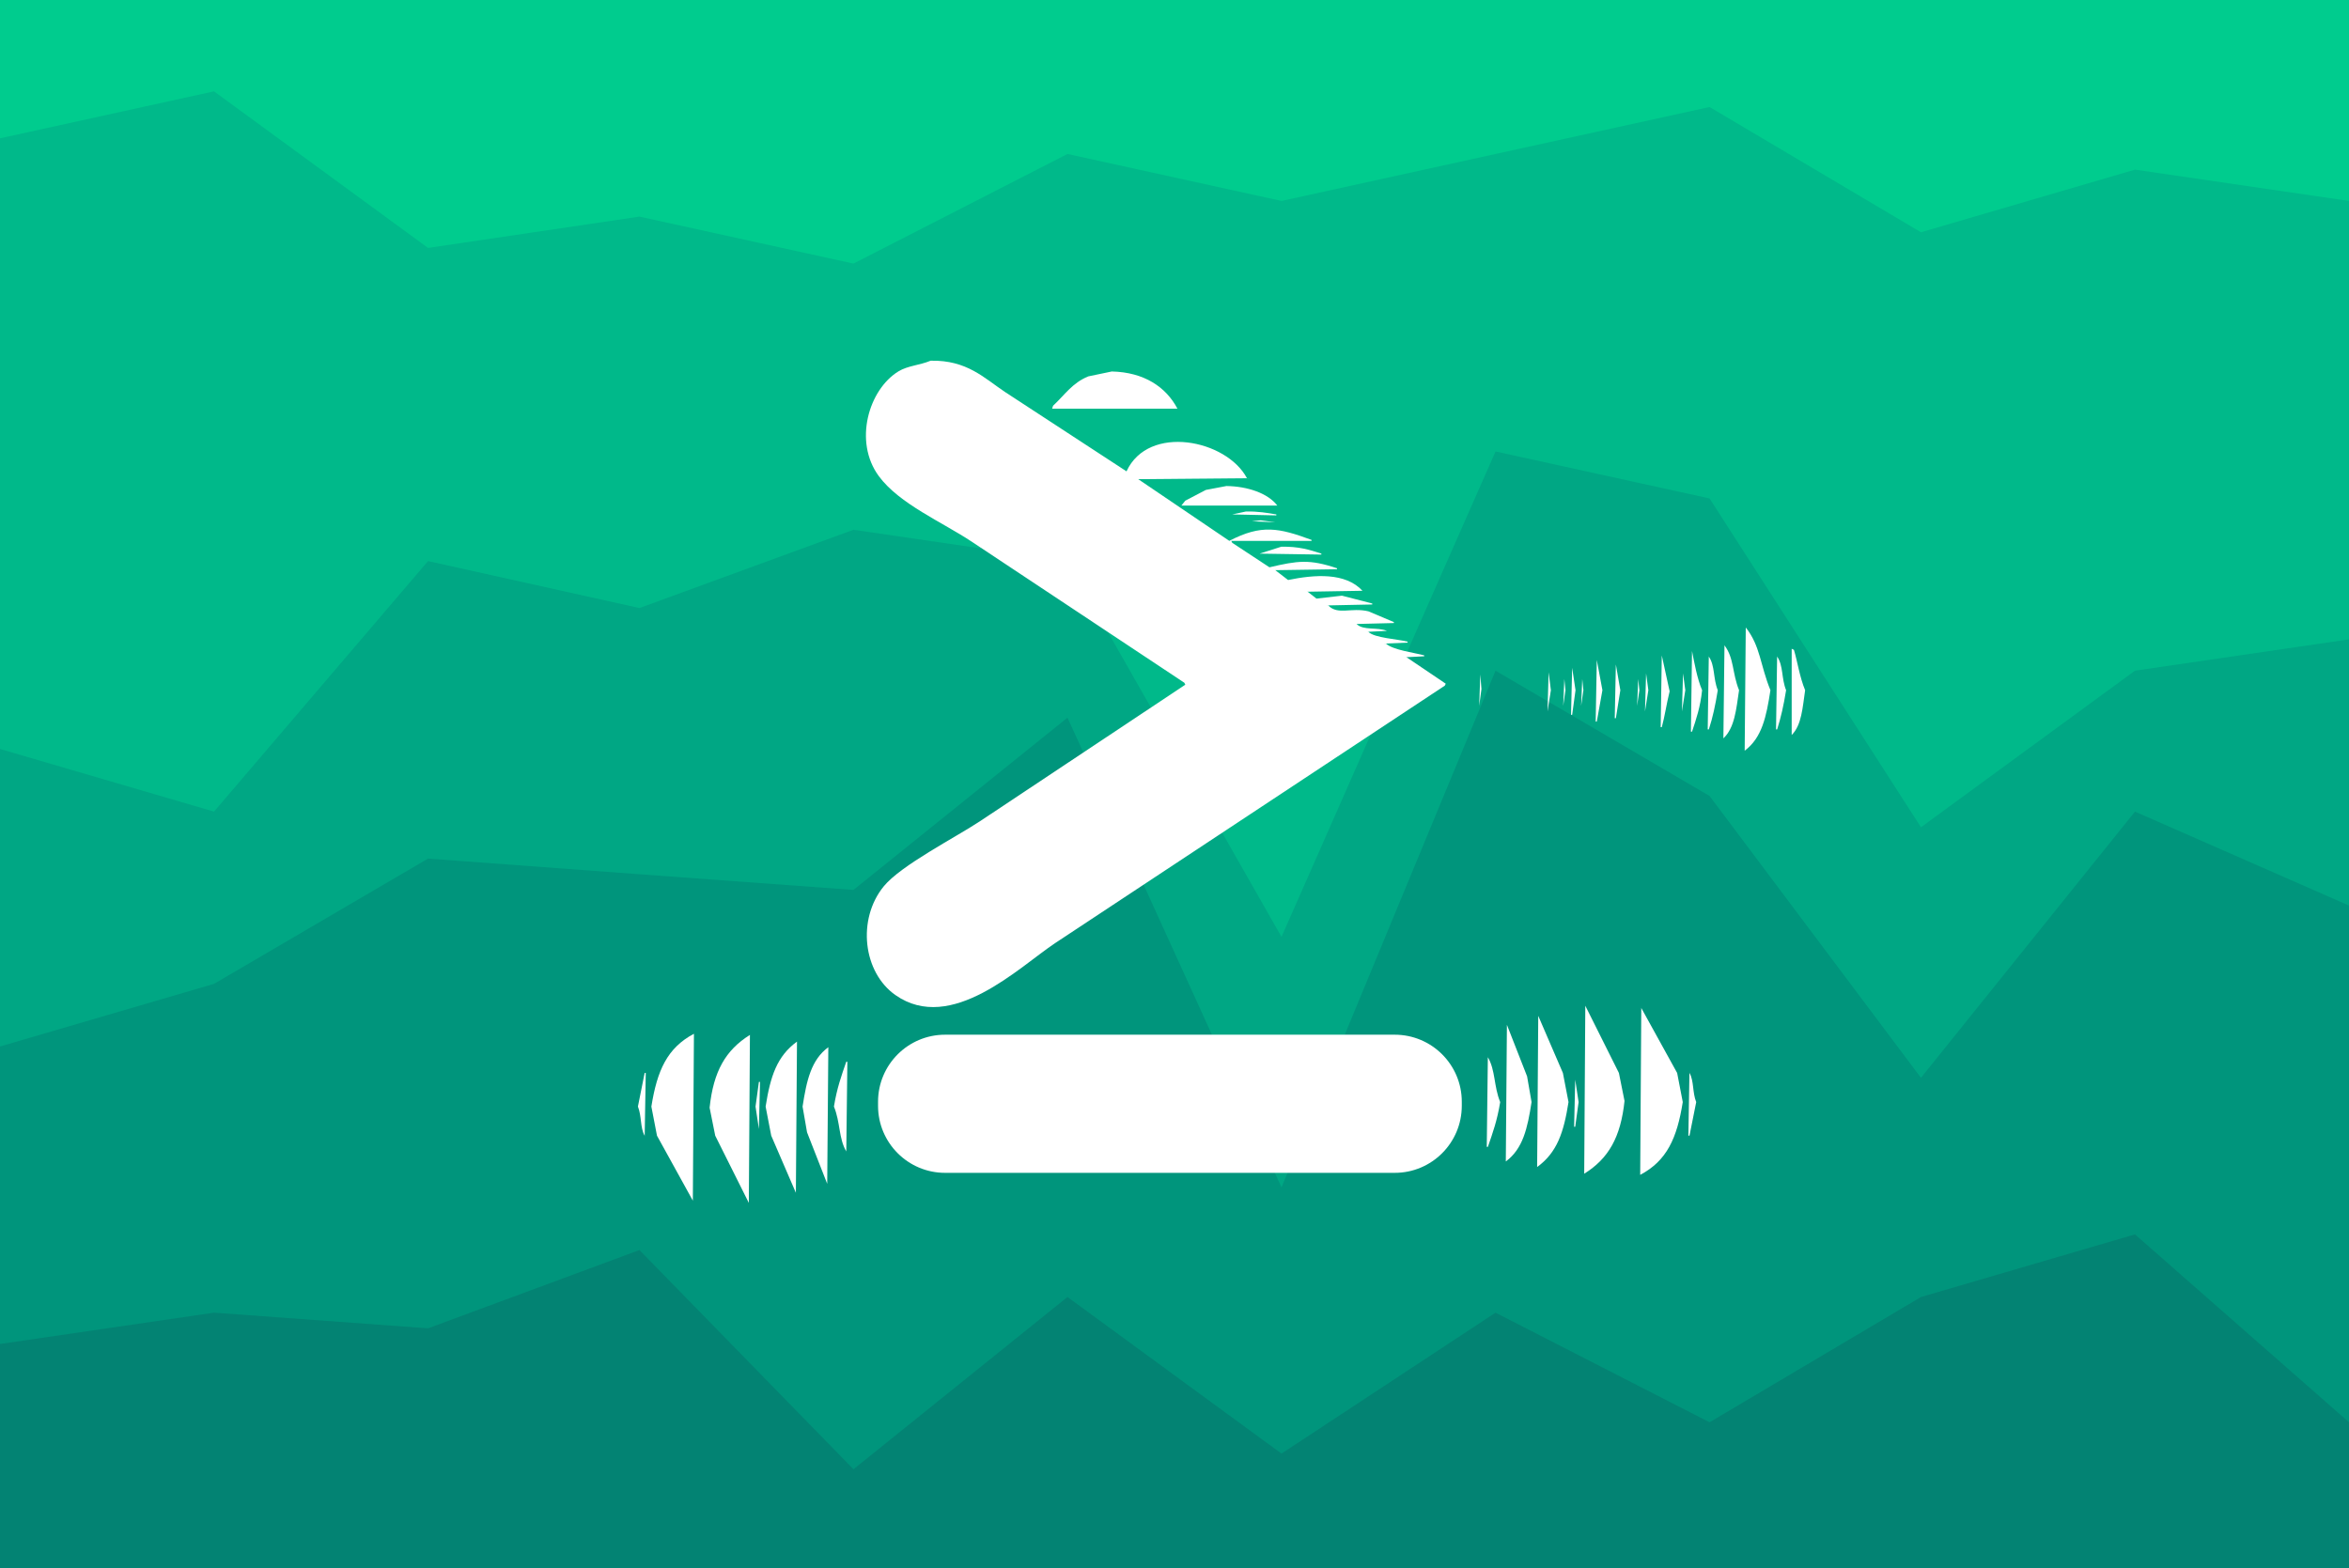 <svg version="1.1" xmlns="http://www.w3.org/2000/svg" xmlns:xlink="http://www.w3.org/1999/xlink" width="900" height="601" viewBox="0,0,900,601"><rect x="0" y="0" width="900" height="601" fill="#333333" stroke="none"/><g transform="translate(210,120)"><g data-paper-data="{&quot;isPaintingLayer&quot;:true}" stroke="none" stroke-width="1" stroke-linecap="butt" stroke-linejoin="miter" stroke-miterlimit="10" stroke-dasharray="" stroke-dashoffset="0" style="mix-blend-mode: normal"><path d="M-210,-120h82h82h81h82h82h82h82h82h81h82h82v79l-82,-12l-82,24l-81,-48l-82,18l-82,18l-82,-18l-82,42l-82,-18l-81,12l-82,-60l-82,18z" fill="#00cc8e" fill-rule="nonzero"/><path d="M-210,-67l82,-18l82,60l81,-12l82,18l82,-42l82,18l82,-18l82,-18l81,48l82,-24l82,12v170l-82,12l-82,60l-81,-126l-82,-18l-82,186l-82,-144l-82,-12l-82,30l-81,-18l-82,96l-82,-24z" fill="#00b98a" fill-rule="nonzero"/><path d="M-210,167l82,24l82,-96l81,18l82,-30l82,12l82,144l82,-186l82,18l81,126l82,-60l82,-12v104l-82,-36l-82,102l-81,-108l-82,-48l-82,198l-82,-180l-82,66l-82,-6l-81,-6l-82,48l-82,24z" fill="#00a784" fill-rule="nonzero"/><path d="M-210,281l82,-24l82,-48l81,6l82,6l82,-66l82,180l82,-198l82,48l81,108l82,-102l82,36v200l-82,-72l-82,24l-81,48l-82,-42l-82,54l-82,-60l-82,66l-82,-84l-81,30l-82,-6l-82,12z" fill="#00957c" fill-rule="nonzero"/><path d="M-210,395l82,-12l82,6l81,-30l82,84l82,-66l82,60l82,-54l82,42l81,-48l82,-24l82,72v56h-82h-82h-81h-82h-82h-82h-82h-82h-81h-82h-82z" fill="#038373" fill-rule="nonzero"/><g fill="#ffffff" fill-rule="evenodd"><g><path d="M34.414,304.019c0.862,-4.29 1.714,-8.58 2.576,-12.87c0.142,0 0.284,0 0.426,0c-0.142,8.296 -0.284,16.593 -0.426,24.889c0,-0.284 0,-0.568 0,-0.862c-1.747,-3.013 -1.092,-7.467 -2.576,-11.156z"/><path d="M39.567,304.019c2.205,-13.798 6.048,-22.455 16.309,-27.891c-0.142,21.603 -0.284,43.207 -0.426,64.799c0,-0.284 0,-0.568 0,-0.862c-4.574,-8.296 -9.159,-16.593 -13.733,-24.889c-0.72,-3.712 -1.441,-7.434 -2.151,-11.156z"/><path d="M61.88,304.455c1.463,-13.896 6.113,-22.073 15.447,-27.891c-0.142,21.745 -0.284,43.49 -0.426,65.225c0,-0.284 0,-0.568 0,-0.862c-4.29,-8.58 -8.58,-17.171 -12.87,-25.752c-0.72,-3.57 -1.43,-7.15 -2.151,-10.72z"/><path d="M79.477,304.019c0.426,-3.144 0.862,-6.299 1.288,-9.443c0.142,0 0.284,0 0.426,0c-0.142,6.004 -0.284,12.019 -0.426,18.023c-0.426,-2.86 -0.862,-5.72 -1.288,-8.58z"/><path d="M83.341,304.019c1.834,-11.68 4.367,-19.3 12.019,-24.889c-0.142,19.311 -0.284,38.622 -0.426,57.933c-3.144,-7.292 -6.299,-14.595 -9.443,-21.887c-0.72,-3.712 -1.441,-7.434 -2.151,-11.156z"/><path d="M97.499,304.019c1.55,-10.054 3.297,-17.903 9.868,-22.75c-0.142,17.455 -0.284,34.91 -0.426,52.355c-2.576,-6.583 -5.152,-13.165 -7.729,-19.737c-0.568,-3.286 -1.146,-6.572 -1.714,-9.868z"/><path d="M109.518,304.019c1.168,-7.161 2.849,-11.746 4.716,-17.16c0.142,0 0.284,0 0.426,0c-0.142,11.724 -0.284,23.459 -0.426,35.194c0,-0.284 0,-0.568 0,-0.862c-2.936,-5 -2.227,-11.069 -4.716,-17.171z"/></g><g><path d="M439.889,302.305c-0.862,4.29 -1.714,8.58 -2.576,12.87c-0.142,0 -0.284,0 -0.426,0c0.142,-8.296 0.284,-16.593 0.426,-24.889c0,0.284 0,0.568 0,0.862c1.747,3.013 1.092,7.467 2.576,11.156z"/><path d="M434.736,302.305c-2.205,13.798 -6.048,22.455 -16.309,27.891c0.142,-21.603 0.284,-43.207 0.426,-64.799c0,0.284 0,0.568 0,0.862c4.574,8.296 9.159,16.593 13.733,24.889c0.72,3.712 1.441,7.434 2.151,11.156z"/><path d="M412.423,301.868c-1.463,13.896 -6.113,22.073 -15.447,27.891c0.142,-21.745 0.284,-43.49 0.426,-65.225c0,0.284 0,0.568 0,0.862c4.29,8.58 8.58,17.171 12.87,25.752c0.72,3.57 1.43,7.15 2.151,10.72z"/><path d="M394.826,302.305c-0.426,3.144 -0.862,6.299 -1.288,9.443c-0.142,0 -0.284,0 -0.426,0c0.142,-6.004 0.284,-12.019 0.426,-18.023c0.426,2.849 0.862,5.72 1.288,8.58z"/><path d="M390.962,302.305c-1.834,11.68 -4.367,19.3 -12.019,24.889c0.142,-19.311 0.284,-38.622 0.426,-57.933c3.144,7.292 6.299,14.595 9.443,21.887c0.72,3.712 1.441,7.434 2.151,11.156z"/><path d="M376.804,302.305c-1.55,10.054 -3.297,17.903 -9.868,22.75c0.142,-17.455 0.284,-34.91 0.426,-52.355c2.576,6.583 5.152,13.165 7.729,19.737c0.568,3.286 1.146,6.572 1.714,9.868z"/><path d="M364.785,302.305c-1.168,7.161 -2.849,11.746 -4.716,17.16c-0.142,0 -0.284,0 -0.426,0c0.142,-11.724 0.284,-23.459 0.426,-35.194c0,0.284 0,0.568 0,0.862c2.936,5 2.227,11.069 4.716,17.171z"/></g><g><path d="M481.622,144.477c-0.982,6.637 -1.321,13.416 -5.152,17.16c0,-11.015 0,-22.029 0,-33.044c0.284,0.142 0.568,0.284 0.862,0.426c1.31,4.301 2.205,10.491 4.29,15.457z"/><path d="M474.33,144.477c-0.95,5.895 -1.965,10.37 -3.428,15.021c-0.142,0 -0.284,0 -0.426,0c0.142,-9.585 0.284,-19.169 0.426,-28.753c0,0.284 0,0.568 0,0.862c2.413,3.515 1.605,8.351 3.428,12.87z"/><path d="M468.326,144.477c-1.561,10.196 -3.242,18.241 -9.868,23.175c0.142,-16.025 0.284,-32.039 0.426,-48.064c0,0.284 0,0.568 0,0.862c5.633,7.15 5.491,14.355 9.443,24.027z"/><path d="M456.307,144.477c-1.092,7.347 -1.67,14.42 -6.004,18.449c0.142,-12.161 0.284,-24.321 0.426,-36.482c0,0.284 0,0.568 0,0.862c3.712,4.901 2.915,10.589 5.578,17.171z"/><path d="M448.152,144.477c-0.95,5.873 -1.921,10.425 -3.428,15.021c-0.142,0 -0.284,0 -0.426,0c0.142,-9.585 0.284,-19.169 0.426,-28.753c0,0.284 0,0.568 0,0.862c2.423,3.526 1.594,8.307 3.428,12.87z"/><path d="M442.148,144.477c-0.688,6.473 -2.216,10.96 -3.864,15.883c-0.142,0 -0.284,0 -0.426,0c0.142,-10.294 0.284,-20.599 0.426,-30.893c0.786,3.974 1.965,10.611 3.864,15.01z"/><path d="M435.708,144.477c-0.426,2.718 -0.862,5.436 -1.288,8.154c0.142,-4.858 0.284,-9.726 0.426,-14.595c0.295,2.14 0.579,4.29 0.862,6.441z"/><path d="M432.269,145.34c0,-0.295 0,-0.579 0,-0.862c0,0.284 0,0.568 0,0.862z"/><path d="M429.704,144.903c-1.234,5 -1.845,9.541 -3.002,13.733c-0.142,0 -0.284,0 -0.426,0c0.142,-9.159 0.284,-18.307 0.426,-27.465c0.993,4.574 1.998,9.159 3.002,13.733z"/><path d="M424.126,144.477c0,0.284 0,0.568 0,0.862c0,-0.295 0,-0.579 0,-0.862z"/><path d="M421.549,144.477c-0.426,2.718 -0.862,5.436 -1.288,8.154c0.142,-4.858 0.284,-9.726 0.426,-14.595c0.284,2.14 0.568,4.29 0.862,6.441z"/><path d="M418.111,144.477c-0.284,1.998 -0.568,4.006 -0.862,6.004c0.142,-3.428 0.284,-6.866 0.426,-10.294c0.153,1.419 0.295,2.849 0.437,4.29z"/><path d="M410.819,144.477c-0.568,3.581 -1.146,7.15 -1.714,10.731c-0.142,0 -0.284,0 -0.426,0c0.142,-6.866 0.284,-13.733 0.426,-20.599c0.568,3.286 1.135,6.572 1.714,9.868z"/><path d="M406.529,145.765c0,-0.426 0,-0.862 0,-1.288c0,0.426 0,0.851 0,1.288z"/><path d="M403.952,144.477c-0.72,4.006 -1.43,8.013 -2.151,12.019c-0.142,0 -0.284,0 -0.426,0c0.142,-7.871 0.284,-15.741 0.426,-23.601c0.72,3.853 1.43,7.718 2.151,11.582z"/><path d="M399.226,144.477c0,0.426 0,0.862 0,1.288c0,-0.437 0,-0.862 0,-1.288z"/><path d="M396.66,144.477c-0.284,1.998 -0.568,4.006 -0.862,6.004c0.142,-3.428 0.284,-6.866 0.426,-10.294c0.142,1.419 0.284,2.849 0.437,4.29z"/><path d="M393.647,144.477c-0.426,3.144 -0.862,6.299 -1.288,9.443c-0.142,0 -0.284,0 -0.426,0c0.142,-6.004 0.284,-12.019 0.426,-18.023c0.437,2.849 0.862,5.709 1.288,8.58z"/><path d="M389.794,144.477c-0.284,1.998 -0.568,4.006 -0.862,6.004c0.142,-3.428 0.284,-6.866 0.426,-10.294c0.142,1.419 0.284,2.849 0.437,4.29z"/><path d="M386.781,144.477c0,0.426 0,0.862 0,1.288c0,-0.437 0,-0.862 0,-1.288z"/><path d="M384.205,144.477c-0.426,2.718 -0.862,5.436 -1.288,8.154c0.142,-5.011 0.284,-10.01 0.426,-15.021c0.295,2.281 0.579,4.574 0.862,6.866z"/><path d="M378.627,144.477c0,0.426 0,0.862 0,1.288c0,-0.437 0,-0.862 0,-1.288z"/><path d="M376.061,144.477c0,0.426 0,0.862 0,1.288c0,-0.437 0,-0.862 0,-1.288z"/><path d="M357.602,144.041c-0.284,2.151 -0.568,4.29 -0.862,6.441c0.142,-4.006 0.284,-8.013 0.426,-12.019c0.153,1.856 0.295,3.722 0.437,5.578z"/><path d="M348.596,143.189c-0.142,0.72 -0.284,1.43 -0.426,2.151c0.131,-0.72 0.273,-1.441 0.426,-2.151z"/></g><g><path d="M146.579,18.219c13.875,-0.284 20.381,6.572 28.513,12.008c15.501,10.13 31.013,20.261 46.525,30.391c8.384,-18.252 38.371,-12.161 46.143,2.631c-14.126,0.12 -28.262,0.251 -42.399,0.371c0.251,0 0.502,0 0.753,0c11.626,7.882 23.263,15.763 34.888,23.634c12.357,-6.441 19.027,-4.956 31.515,-0.371c0,0.12 0,0.251 0,0.371c-10.25,0 -20.512,0 -30.762,0c0.12,0.251 0.251,0.502 0.371,0.753c4.749,3.122 9.508,6.255 14.257,9.377c10.873,-2.533 15.25,-3.188 25.883,0.371c0,0.12 0,0.251 0,0.371c-8.133,0.12 -16.254,0.251 -24.387,0.371c0.251,0 0.502,0 0.753,0c1.627,1.255 3.253,2.5 4.88,3.755c10.218,-2.096 21.92,-2.969 28.513,4.126c-7.248,0.12 -14.508,0.251 -21.756,0.371c0.251,0 0.502,0 0.753,0c1.124,0.873 2.249,1.747 3.373,2.631c3.253,-0.371 6.506,-0.753 9.759,-1.124c3.875,1.004 7.751,1.998 11.626,3.002c0,0.12 0,0.251 0,0.371c-5.873,0.12 -11.757,0.251 -17.63,0.371c0.251,0 0.502,0 0.753,0c3.712,3.821 8.744,0.677 15.381,2.249c3.253,1.375 6.506,2.751 9.759,4.126c0,0.12 0,0.251 0,0.371c-5,0.12 -10.01,0.251 -15.01,0.371c0.251,0 0.502,0 0.753,0c2.554,2.587 7.892,1.092 11.626,2.631c-2.631,0.12 -5.251,0.251 -7.882,0.371c0.251,0 0.502,0 0.753,0c2.358,2.358 10.982,2.729 15.01,3.755c0,0.12 0,0.251 0,0.371c-3.002,0.12 -6.004,0.251 -9.006,0.371c0.251,0 0.502,0 0.753,0c2.5,2.445 11.146,3.548 14.628,4.498c0,0.12 0,0.251 0,0.371c-2.5,0.12 -5,0.251 -7.499,0.371c0.251,0 0.502,0 0.753,0c5,3.373 10.01,6.757 15.01,10.13c-0.12,0.251 -0.251,0.502 -0.371,0.753c-49.767,32.891 -99.557,65.782 -149.324,98.672c-13.755,9.159 -39.735,34.899 -61.153,19.889c-12.434,-8.711 -14.781,-29.026 -4.498,-41.646c6.615,-8.122 27.52,-18.743 37.148,-25.14c26.134,-17.379 52.278,-34.768 78.412,-52.147c-0.12,-0.251 -0.251,-0.502 -0.371,-0.753c-27.138,-18.012 -54.276,-36.024 -81.414,-54.025c-11.135,-7.423 -27.771,-14.453 -35.642,-25.14c-9.759,-13.252 -3.897,-33.142 7.499,-40.139c3.668,-2.227 7.914,-2.271 12.357,-4.094z"/><path d="M215.985,22.346c12.357,0.284 20.785,5.949 25.14,14.257c-16.003,0 -32.017,0 -48.021,0c0.12,-0.371 0.251,-0.753 0.371,-1.124c4.432,-4.105 7.336,-8.755 13.503,-11.255c3.013,-0.622 6.015,-1.244 9.006,-1.878z"/><path d="M259.89,66.24c8.078,0.109 15.938,2.762 19.507,7.499c-12.259,0 -24.518,0 -36.766,0c0.502,-0.622 1.004,-1.255 1.496,-1.878c2.631,-1.375 5.251,-2.751 7.882,-4.126c2.62,-0.491 5.251,-0.993 7.882,-1.496z"/><path d="M267.39,75.999c4.618,-0.076 8.078,0.513 11.626,1.124c0,0.12 0,0.251 0,0.371c-5.622,-0.12 -11.255,-0.251 -16.887,-0.371c1.758,-0.371 3.515,-0.753 5.262,-1.124z"/><path d="M273.012,79.372c1.878,0.251 3.755,0.502 5.633,0.753c-3.002,-0.12 -6.004,-0.251 -9.006,-0.371c1.124,-0.131 2.249,-0.251 3.373,-0.382z"/><path d="M280.893,89.503c6.724,-0.153 10.753,1.146 15.381,2.631c0,0.12 0,0.251 0,0.371c-8.133,-0.12 -16.254,-0.251 -24.387,-0.371c0.251,0 0.502,0 0.753,0c2.751,-0.873 5.502,-1.747 8.253,-2.631z"/><path d="M371.313,154.04c-0.251,0 -0.502,0 -0.753,0c0.251,0 0.502,0 0.753,0z"/></g><path d="M324.373,329.421h-172.27c-14.18,0 -25.686,-11.495 -25.686,-25.686v-1.561c0,-14.18 11.495,-25.686 25.686,-25.686h172.281c14.18,0 25.686,11.495 25.686,25.686v1.561c-0.011,14.191 -11.506,25.686 -25.697,25.686z"/></g></g></g></svg><!--rotationCenter:450:300-->